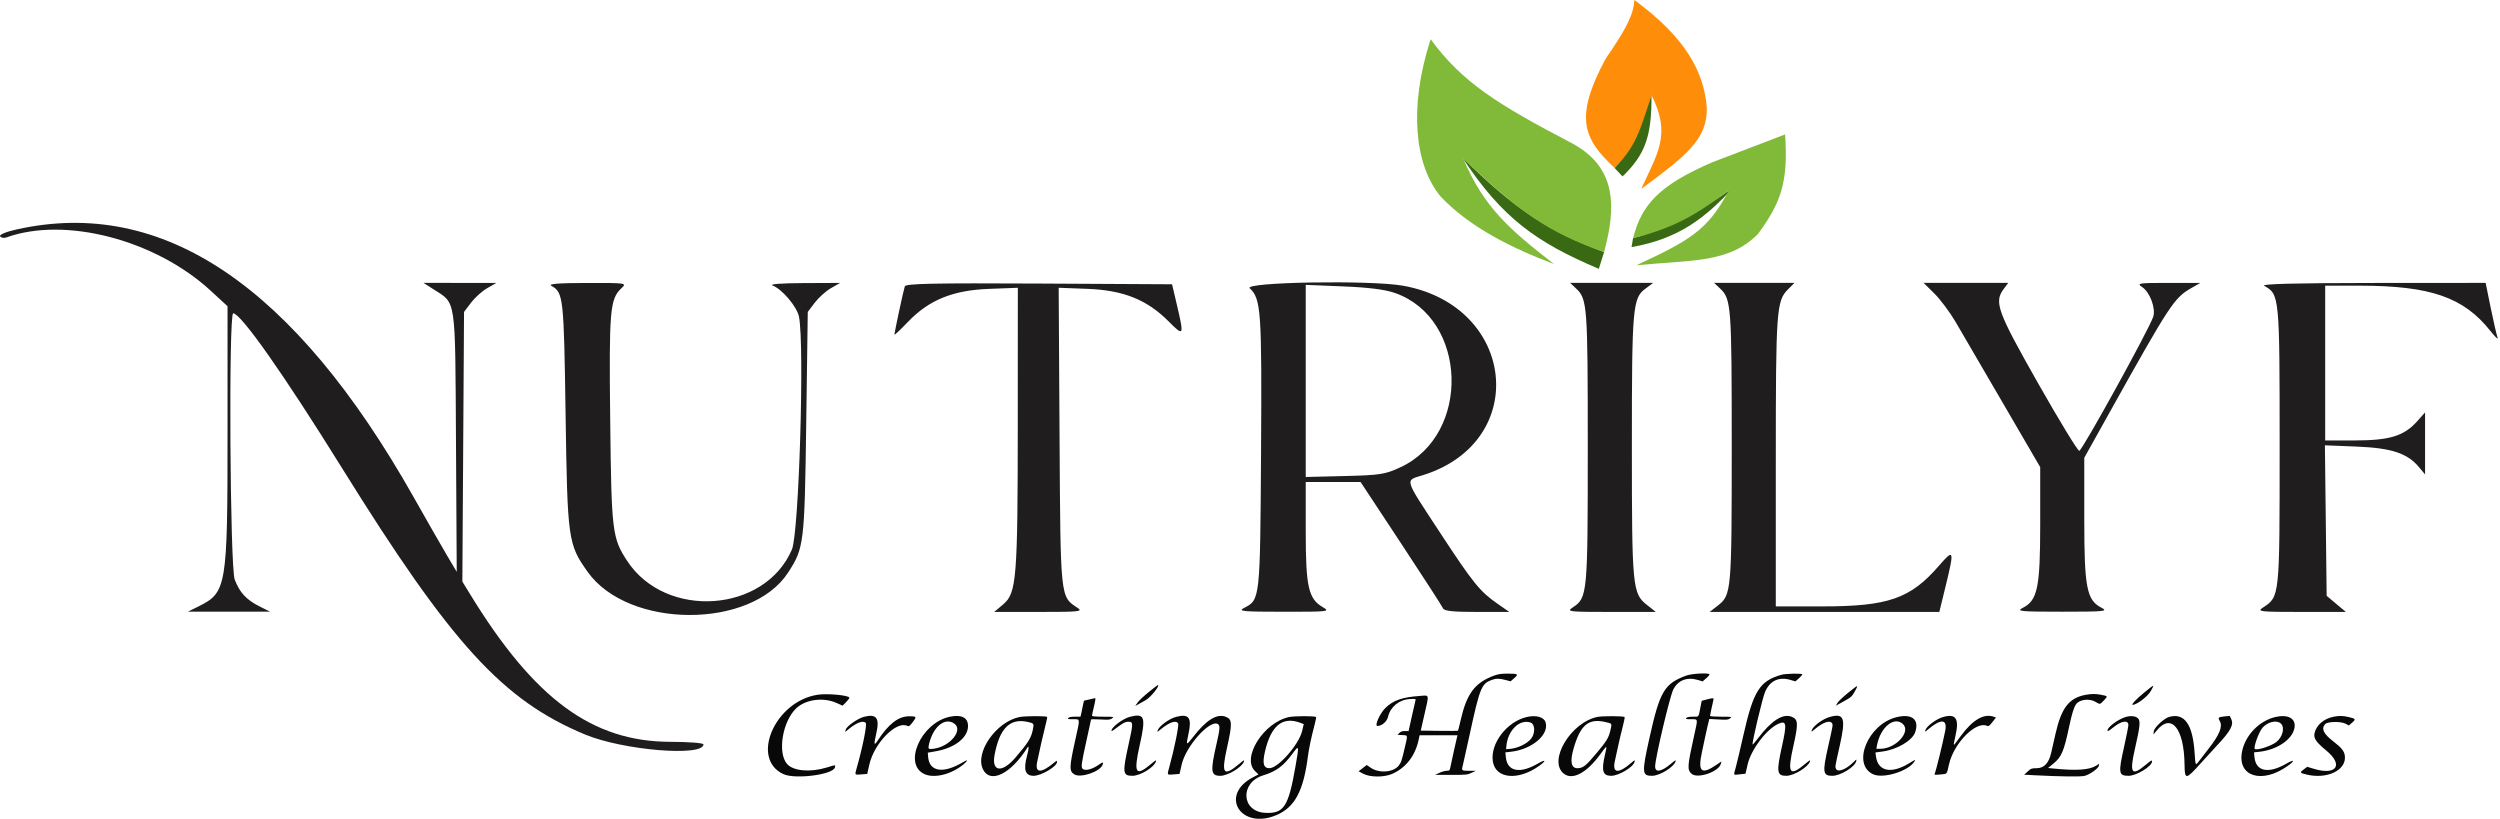 <svg width="1032" height="338" viewBox="0 0 1032 338" fill="none" xmlns="http://www.w3.org/2000/svg">
<path fill-rule="evenodd" clip-rule="evenodd" d="M6.896 94.704C2.523 95.676 -0.387 96.881 0.042 97.532C0.457 98.162 1.599 98.381 2.589 98.025C26.849 89.259 64.119 98.963 86.953 119.988L93.931 126.412V178.611C93.931 242.329 93.56 244.548 81.997 250.301L77.559 252.506H111.511L107.269 250.39C101.739 247.637 98.93 244.623 96.9 239.268C94.928 234.063 94.324 129.336 96.267 129.336C99.425 129.336 117.179 154.586 141.206 193.253C186.35 265.894 207.525 289.097 241.564 303.225C257.216 309.725 290.397 312.471 290.397 307.273C290.397 306.711 284.256 306.239 276.754 306.225C244.497 306.17 220.586 288.583 194.18 245.486L190.861 240.076L191.553 128.761L194.449 124.939C196.042 122.837 199.048 120.146 201.121 118.954L204.898 116.79L174.824 116.776L178.833 119.344C188.417 125.487 187.878 121.885 188.227 182.206L188.54 236.056L184.48 229.207C182.246 225.441 176.076 214.654 170.764 205.238C121.465 117.886 67.175 81.267 6.896 94.704ZM227.622 118.002C232.556 120.714 232.767 122.597 233.473 170.995C234.237 222.879 234.491 224.674 242.576 236.056C259.355 259.683 310.131 259.84 325.361 236.309C331.902 226.201 332.121 224.454 332.805 174.988L333.445 128.761L336.341 124.939C337.935 122.837 340.94 120.146 343.014 118.954L346.79 116.79L331.626 116.858C322.305 116.899 317.429 117.29 318.957 117.872C322.872 119.365 329.006 126.631 329.821 130.733C332.157 142.513 329.807 220.03 326.911 226.817C315.756 252.978 274.854 255.841 258.919 231.577C252.712 222.126 252.399 219.53 251.89 173.276C251.388 128.014 251.773 123.453 256.51 118.995C258.839 116.804 258.7 116.776 242.19 116.81C230.337 116.838 226.123 117.18 227.622 118.002ZM373.509 118.194C372.971 119.735 369.224 137.185 369.224 138.143C369.224 138.451 371.712 136.102 374.761 132.918C383.427 123.844 393.302 119.81 408.24 119.248L420.159 118.796L420.137 175.146C420.108 238.96 419.635 244.822 414.134 249.465L410.416 252.608H428.898C445.991 252.608 447.177 252.471 444.674 250.828C437.674 246.212 437.776 247.184 437.383 180.275L437.019 118.79L448.996 119.242C463.76 119.803 473.525 123.734 482.439 132.699C488.711 139.013 488.842 138.753 485.837 125.912L483.829 117.351L428.92 117.05C385.603 116.817 373.902 117.057 373.509 118.194ZM515.904 119.002C520.582 123.405 520.917 128.302 520.561 186.678C520.182 247.479 520.175 247.568 513.612 250.924C510.854 252.341 512.658 252.519 529.911 252.533C548.633 252.547 549.201 252.478 546.007 250.616C540.127 247.178 539.007 242.219 539.007 219.482V198.958H561.637L578.336 224.27C587.519 238.192 595.312 250.259 595.654 251.095C596.113 252.225 599.664 252.608 609.662 252.608H623.05L618.321 249.328C610.906 244.192 608.17 240.809 594.374 219.763C579.326 196.8 579.828 198.512 587.403 196.143C631.731 182.288 625.83 126.275 579.166 117.94C565.762 115.55 513.175 116.434 515.904 119.002ZM650.628 119.105C655.234 123.44 655.431 126.145 655.431 184.233C655.431 245.472 655.315 246.732 649.231 250.746C646.568 252.499 647.456 252.608 664.956 252.608H683.511L679.815 249.677C673.877 244.972 673.637 242.459 673.637 184.124C673.637 126.652 673.95 123.063 679.291 119.111L682.441 116.776H648.154L650.628 119.105ZM710.056 119.105C714.655 123.44 714.858 126.152 714.858 184.124C714.858 244.322 714.742 245.616 709.059 250.033L705.763 252.595L800.554 252.608L803.188 241.836C806.819 226.934 806.63 226.351 800.416 233.522C788.642 247.13 779.481 250.321 752.231 250.321H733.05V190.109C733.05 128.001 733.319 124.22 738.085 119.447L740.748 116.776H707.582L710.056 119.105ZM798.546 121.207C801.005 123.645 804.934 128.912 807.277 132.911C809.613 136.904 818.432 152.025 826.866 166.503L842.198 192.828V216.414C842.198 242.486 841.099 247.808 835.074 250.883C832.2 252.355 833.8 252.513 851.293 252.513C868.786 252.513 870.387 252.355 867.513 250.883C861.393 247.753 860.389 242.637 860.389 214.483V188.966L870.823 170.276C895.855 125.46 897.477 122.995 904.572 118.92L908.29 116.79L894.989 116.783C882.8 116.776 881.898 116.92 884.278 118.495C887.472 120.598 889.961 127.247 888.855 130.74C887.319 135.63 859.727 185.658 858.33 186.103C857.777 186.274 850.1 173.68 841.266 158.113C824.479 128.508 823.089 124.707 827.106 119.317L828.998 116.776H794.063L798.546 121.207ZM934.667 118.009C940.976 121.467 941.034 122.097 941.034 184.124C941.034 246.904 941.107 246.205 934.107 250.828C931.604 252.471 932.79 252.608 949.883 252.608H968.365L964.399 249.28L960.441 245.945L960.081 214.884L959.721 183.823L972.818 184.35C987.204 184.932 993.746 187.082 998.526 192.801L1001.07 195.842V183.045V170.249L997.784 173.927C992.385 179.967 986.491 181.782 972.265 181.816L959.837 181.836V117.92L974.084 117.927C1003.37 117.947 1017.05 122.707 1028.11 136.712C1030.11 139.246 1031.41 140.417 1030.99 139.321C1030.59 138.225 1029.31 132.699 1028.16 127.049L1026.07 116.776L979.309 116.81C946.95 116.838 933.198 117.208 934.667 118.009ZM575.899 120.961C605.863 131.493 607.319 179.385 578.089 192.897C571.736 195.835 569.779 196.143 555.081 196.506L547.044 196.704L539.007 196.903V117.591L554.469 118.228C565.1 118.659 571.802 119.516 575.899 120.961Z" fill="#1F1D1D"/>
<path fill-rule="evenodd" clip-rule="evenodd" d="M616.782 278.879C608.849 281.792 605.471 286.275 602.98 297.202C602.436 299.581 601.927 301.585 601.847 301.656C601.765 301.727 598.275 301.744 594.091 301.692L586.482 301.598L587.956 295.145C590 286.213 590.188 286.993 586.057 287.284C578.814 287.797 575.129 289.088 571.887 292.255C569.604 294.486 567.295 299.679 568.586 299.679C570.431 299.679 572.536 297.869 572.993 295.888C573.943 291.785 577.557 288.828 581.924 288.579C584.346 288.441 584.501 288.477 584.313 289.119C584.203 289.496 583.516 292.496 582.789 295.787L581.467 301.771H579.951C578.863 301.771 578.216 301.995 577.667 302.556L576.901 303.341L578.891 303.445C581.228 303.571 581.158 303.205 579.908 308.576C578.65 313.989 578.371 314.807 577.36 316.073C575.14 318.855 569.318 319.293 565.855 316.935L564.184 315.796L562.506 317.087L560.827 318.376L562.747 319.402C565.548 320.9 571.35 320.925 574.704 319.454C580.3 317.002 584.177 312.034 585.581 305.521L586.015 303.514H593.844H601.672L601.456 304.299C601.212 305.178 599.084 314.826 598.683 316.853C598.451 318.039 598.31 318.163 597.173 318.178C596.486 318.186 595.131 318.571 594.163 319.033L592.405 319.874H599.048C605.319 319.874 605.788 319.826 607.448 319.033L609.206 318.192L606.374 318.178C603.223 318.159 603.249 318.188 603.924 315.612C604.133 314.809 605.38 309.208 606.69 303.167C610.87 283.924 611.54 282.256 615.737 280.693C617.574 280.007 618.885 280.009 621.491 280.701L623.566 281.25L625.076 279.936C626.972 278.283 626.651 278.067 622.293 278.071C619.724 278.073 618.477 278.258 616.782 278.879ZM696.092 278.879C687.053 282.197 685.163 285.395 680.911 304.558C677.7 319.038 677.779 320.253 681.947 320.253C685.088 320.253 690.937 316.688 691.671 314.326C691.9 313.589 691.61 313.731 689.816 315.242C685.782 318.632 683.241 319.061 683.241 316.353C683.241 313.131 689.259 287.623 690.71 284.687C692.636 280.796 696.425 279.331 700.982 280.716L702.841 281.281L704.355 279.963C705.189 279.237 705.778 278.511 705.668 278.35C705.199 277.672 698.347 278.05 696.092 278.879ZM735.398 278.546C726.355 281.107 723.797 285.185 719.62 303.724C718.328 309.459 716.917 315.401 716.486 316.926C715.555 320.222 715.384 319.956 718.237 319.638L720.553 319.381L721.416 315.589C722.832 309.379 729.346 300.815 734.238 298.733C737.443 297.369 737.658 298.765 735.645 307.846C733.244 318.686 733.46 320.253 737.365 320.253C740.49 320.253 746.414 316.663 747.147 314.326C747.377 313.591 747.086 313.733 745.293 315.242C738.692 320.791 737.726 319.406 740.284 308.048C742.426 298.532 742.318 296.884 739.489 295.838C735.903 294.513 731.285 297.453 725.928 304.475C724.721 306.057 723.624 307.352 723.488 307.352C722.982 307.352 727.539 288.092 728.645 285.556C730.663 280.932 734.391 279.233 739.269 280.716L741.13 281.281L742.644 279.963C743.476 279.237 744.067 278.511 743.955 278.35C743.643 277.9 737.157 278.05 735.398 278.546ZM474.199 285.683C472.145 287.34 470.052 289.316 469.548 290.077L468.632 291.46L469.572 290.914C470.087 290.615 471.588 289.77 472.903 289.037C474.968 287.887 478.723 283.265 478.02 282.739C477.973 282.704 476.252 284.028 474.199 285.683ZM762.933 285.96C760.898 287.598 758.92 289.473 758.538 290.123L757.846 291.31L761.13 289.496C764.157 287.824 764.515 287.502 765.652 285.443C767.284 282.49 767.232 282.501 762.933 285.96ZM885.143 285.88C881.948 288.475 879.608 290.96 880.368 290.96C882.023 290.96 886.561 287.523 887.797 285.332C889.484 282.342 889.513 282.336 885.143 285.88ZM337.479 286.796C319.804 289.546 309.628 313.261 323.414 319.567C328.32 321.812 344.002 319.759 344.64 316.79C344.888 315.642 345.228 315.635 341.192 316.857C334.351 318.925 327.382 318.272 324.865 315.324C320.905 310.691 322.996 297.894 328.597 292.469C332.467 288.721 339.809 287.713 345.308 290.171L347.833 291.301L349.286 289.824C350.085 289.01 350.685 288.188 350.622 287.997C350.289 286.985 341.452 286.177 337.479 286.796ZM861.146 286.79C854.163 288.023 850.965 292.094 848.527 302.857C847.686 306.575 846.868 310.166 846.711 310.838C845.721 315.077 843.769 317.115 840.698 317.115C838.668 317.115 838.396 317.215 837.034 318.46L835.564 319.803L839.788 320.021C850.457 320.573 858.893 320.68 860.525 320.282C862.604 319.774 866.235 317.192 866.413 316.091L866.544 315.282L865.363 316.031C862.491 317.857 857.069 318.221 847.454 317.232L845.428 317.025L847.578 315.271C851.01 312.472 851.962 310.239 854.165 299.853C855.288 294.572 856.106 291.942 857.023 290.682C858.464 288.703 862.564 288.221 865.072 289.74C866.927 290.864 866.842 290.881 868.565 289.039C870.159 287.336 870.183 287.376 867.257 286.794C865.22 286.388 863.422 286.388 861.146 286.79ZM449.803 288.703C448.73 288.968 447.738 289.194 447.602 289.203C447.464 289.211 447.229 289.962 447.082 290.874C446.932 291.785 446.634 293.276 446.418 294.187L446.027 295.844H443.762C442.227 295.844 441.343 296.011 441.013 296.367C440.588 296.821 440.835 296.89 442.895 296.89C445.978 296.89 445.905 296.323 443.952 305.105C441.348 316.803 441.306 318.385 443.558 319.703C446.144 321.216 453.927 318.598 455.11 315.815C455.673 314.497 455.291 314.466 453.568 315.683C450.882 317.581 447.996 318.328 446.95 317.395C446.186 316.713 446.383 315.206 448.437 305.99C449.51 301.167 450.389 297.122 450.389 297.003C450.389 296.882 452.138 296.88 454.276 296.995C457.743 297.183 458.256 297.135 459.06 296.536C459.961 295.867 459.951 295.867 455.371 295.854C452.426 295.848 450.781 295.712 450.781 295.476C450.781 295.275 451.029 294.057 451.336 292.774C452.194 289.173 452.347 288.169 452.04 288.194C451.885 288.207 450.877 288.437 449.803 288.703ZM704.474 288.757L702.458 289.288L702.006 291.607C701.08 296.333 701.441 295.844 698.886 295.844C697.351 295.844 696.464 296.011 696.134 296.367C695.712 296.821 695.956 296.89 698.016 296.89C701.033 296.89 700.935 296.432 699.402 303.341C696.521 316.328 696.422 317.753 698.291 319.42C700.738 321.605 709.54 318.588 710.368 315.282L710.607 314.319L708.743 315.594C702.276 320.017 700.752 318.703 702.597 310.3C703.143 307.814 703.757 304.918 703.961 303.864C704.163 302.809 704.62 300.786 704.971 299.367L705.614 296.79L709.449 296.999C712.862 297.183 713.38 297.133 714.184 296.536C715.082 295.867 715.072 295.867 710.492 295.854C707.967 295.848 705.902 295.704 705.902 295.532C705.902 295.258 706.779 291.115 707.292 288.956C707.512 288.037 707.271 288.021 704.474 288.757ZM356.67 295.896C354.024 296.576 349.403 299.853 349.101 301.265L348.906 302.173L350.128 301.144C353.494 298.309 356.288 297.258 357.371 298.422C357.985 299.083 356.136 308.308 353.609 317.188C352.809 319.992 352.734 319.902 355.65 319.663L357.99 319.473L358.855 315.635C360.84 306.814 369.971 297.47 374.495 299.631C375.205 299.97 375.456 299.8 376.767 298.101C378.511 295.842 378.4 295.664 375.245 295.683C370.803 295.71 366.797 298.825 362.261 305.78C360.803 308.015 360.665 307.343 361.684 302.985C363.217 296.43 361.893 294.555 356.67 295.896ZM392.076 295.873C380.198 298.371 372.643 315.466 381.612 319.55C385.775 321.446 392.922 319.613 397.939 315.365C399.657 313.911 399.545 313.415 397.744 314.503C389.481 319.498 383.614 318.665 383.129 312.428L382.995 310.706L386.387 310.107C394.174 308.735 399.599 304.471 399.599 299.721C399.599 296.214 396.933 294.852 392.076 295.873ZM420.841 295.99C411.139 297.972 402.29 310.746 405.818 317.68C408.849 323.639 417.356 319.41 424.144 308.572C424.817 307.496 424.737 309.08 423.98 311.884C422.379 317.803 423.181 320.257 426.716 320.251C429.81 320.245 436.324 316.401 436.324 314.579C436.324 313.874 436.285 313.88 435.251 314.74C429.763 319.303 427.206 319.247 428.125 314.583C428.847 310.917 430.769 302.466 431.624 299.194C432.072 297.488 432.36 296.024 432.267 295.94C431.779 295.505 423.031 295.543 420.841 295.99ZM466.407 295.907C463.756 296.584 459.297 299.809 458.875 301.355C458.685 302.048 458.934 301.949 460.675 300.635C463.622 298.415 464.508 297.936 465.666 297.936C467.853 297.936 467.863 298.327 465.882 307.283C463.282 319.04 463.432 320.264 467.483 320.247C470.739 320.232 476.412 316.769 477.178 314.326C477.408 313.593 477.103 313.748 475.284 315.275C468.739 320.778 467.849 319.339 470.49 307.521C473.092 295.884 472.549 294.337 466.407 295.907ZM485.57 295.902C482.732 296.631 478.496 299.692 477.933 301.422C477.654 302.276 477.675 302.272 478.962 301.204C482.673 298.129 485.449 297.16 486.33 298.629C486.75 299.328 484.797 309.009 482.727 316.495C481.733 320.084 481.628 319.904 484.579 319.663L486.918 319.473L487.774 315.673C489.478 308.101 499.345 297.001 502.704 298.878C503.726 299.449 503.641 300.711 502.146 307.237C499.586 318.422 499.811 320.253 503.733 320.253C506.855 320.253 512.781 316.663 513.513 314.326C513.745 313.591 513.454 313.733 511.661 315.242C505.076 320.774 504.077 319.567 506.452 308.942C508.778 298.545 508.707 296.892 505.892 295.852C502.284 294.519 497.938 297.225 492.572 304.142C489.633 307.931 489.527 307.866 490.601 302.964C492.066 296.273 490.84 294.553 485.57 295.902ZM532.196 295.988C521.558 298.162 512.252 313.12 518.222 318.45C518.963 319.109 519.518 319.68 519.457 319.715C519.397 319.751 518.478 320.226 517.418 320.768C503.086 328.099 512.078 342.815 526.992 336.435C534.5 333.224 538.091 326.488 539.901 312.237C540.304 309.051 541.34 304.161 542.655 299.229C543.105 297.543 543.382 296.082 543.269 295.982C542.754 295.522 534.458 295.528 532.196 295.988ZM630.303 295.967C622.094 297.859 615.193 306.795 616.226 314.194C617.241 321.437 626.522 322.419 635.284 316.209C638.526 313.911 638.165 313.275 634.741 315.255C627.366 319.51 622.216 318.477 621.62 312.618L621.414 310.58L623.702 310.325C632.425 309.352 639.598 303.238 638.004 298.133C637.34 296.007 634.094 295.095 630.303 295.967ZM659.41 295.946C648.433 298.208 639.009 313.926 645.425 319.274C648.993 322.249 654.875 319.192 660.568 311.407C663.513 307.383 663.489 307.381 662.526 311.551C660.99 318.198 661.595 320.253 665.088 320.253C668.22 320.253 674.286 316.625 674.748 314.474C674.933 313.61 674.863 313.633 673.33 314.96C668.065 319.504 665.501 319.234 666.6 314.25C666.909 312.853 667.531 309.984 667.983 307.875C668.433 305.764 669.265 302.269 669.828 300.108C670.393 297.947 670.756 296.091 670.637 295.984C670.149 295.547 661.485 295.519 659.41 295.946ZM755.244 295.984C752.373 296.813 748.46 299.71 747.902 301.422C747.64 302.23 747.731 302.198 749.128 301.02C752.523 298.154 755.413 297.152 756.252 298.549C756.679 299.265 756.7 299.135 754.653 308.222C752.258 318.864 752.455 320.253 756.374 320.253C759.733 320.253 765.647 316.64 766.243 314.227C766.473 313.29 766.43 313.304 765.073 314.648C761.998 317.686 758.582 318.975 757.893 317.359C757.502 316.437 757.455 316.711 759.51 307.525C762.016 296.327 761.247 294.249 755.244 295.984ZM782.957 296.036C771.109 298.882 764.264 315.531 773.259 319.628C777.49 321.557 787.915 318.293 790.315 314.286C790.826 313.434 790.753 313.461 787.957 315.154C780.659 319.567 775.214 318.406 774.401 312.262L774.183 310.626L777.225 310.206C783.236 309.371 789.445 305.665 790.601 302.225C792.354 297.003 789.281 294.515 782.957 296.036ZM802.127 295.984C799.256 296.813 795.343 299.71 794.785 301.422C794.523 302.23 794.614 302.198 796.011 301.02C801.318 296.541 803.967 296.827 802.969 301.771C801.811 307.498 799.242 317.983 798.665 319.318C798.414 319.902 798.58 319.931 800.887 319.707C803.958 319.408 803.541 319.891 804.567 315.447C806.6 306.661 815.758 297.474 820.313 299.65C820.855 299.907 821.263 299.61 822.46 298.081L823.94 296.191L822.913 295.842C818.895 294.48 814.343 297.137 809.537 303.655C806.431 307.871 806.733 307.498 806.555 307.322C806.476 307.243 806.743 305.764 807.151 304.037C808.885 296.697 807.477 294.44 802.127 295.984ZM876.976 296.141C873.94 297.229 869.993 300.244 869.993 301.47C869.993 302.048 870.436 301.822 872.396 300.238C875.757 297.524 878.589 297.103 878.589 299.319C878.589 299.901 877.796 303.916 876.831 308.241C874.376 319.215 874.54 320.257 878.713 320.251C881.932 320.245 888.354 316.315 888.354 314.351C888.354 313.648 888.038 313.813 885.806 315.675C879.876 320.63 878.971 319.284 881.32 309.007C883.385 299.974 883.626 297.696 882.635 296.605C881.627 295.499 879.297 295.306 876.976 296.141ZM895.396 295.953C893.287 296.551 889.276 300.321 889.069 301.895C888.978 302.594 888.926 303.167 888.955 303.167C888.98 303.167 889.562 302.472 890.244 301.625C896.266 294.141 901.604 300.625 901.779 315.633C901.854 322.013 902.281 321.973 908.519 315.022C910.844 312.434 913.781 309.216 915.047 307.875C920.798 301.776 922.188 299.217 921.055 296.817L920.444 295.522L918.367 295.727C915.725 295.988 915.488 296.204 916.302 297.606C917.612 299.869 916.309 303.142 911.766 308.988C910.453 310.676 908.753 312.886 907.989 313.895C906.238 316.211 906.306 316.322 905.922 310.599C905.136 298.93 901.707 294.157 895.396 295.953ZM939.34 295.967C932.591 297.522 926.754 303.6 925.484 310.396C923.58 320.58 933.733 323.714 944.321 316.209C947.565 313.911 947.202 313.275 943.777 315.255C936.405 319.51 931.253 318.477 930.657 312.618L930.451 310.58L932.741 310.325C940.139 309.501 946.475 305.102 947.195 300.29C947.751 296.58 944.485 294.783 939.34 295.967ZM963.257 295.875C959.139 296.741 956.143 299.365 955.423 302.74C954.992 304.759 956.082 306.347 960.261 309.791C967.561 315.803 964.525 320.22 955.071 317.343L952.439 316.541L951.065 317.552C949.251 318.887 949.307 319.019 951.965 319.684C960.597 321.845 968.703 317.947 967.953 311.997C967.706 310.053 966.619 308.689 963.243 306.09C959.124 302.92 958.114 300.809 959.818 298.932C960.845 297.802 966.342 297.712 968.344 298.794L969.61 299.476L970.984 298.288C972.575 296.911 972.435 296.683 969.579 296.003C967.235 295.446 965.468 295.411 963.257 295.875ZM424.137 297.986C426.873 298.581 426.901 298.629 426.31 301.424C425.616 304.692 424.416 306.603 419.261 312.641C413.675 319.184 409.247 318.688 410.555 311.668C412.604 300.675 416.849 296.4 424.137 297.986ZM536.778 298.373L538.192 298.907L537.517 301.753C536.192 307.36 527.625 317.115 524.024 317.115C521.56 317.115 521.04 315.121 522.202 310.141C524.687 299.487 529.479 295.62 536.778 298.373ZM662.868 298.091C665.564 298.731 665.449 298.518 664.743 301.608C664.075 304.533 663.189 305.975 658.96 311.013C654.607 316.2 653.438 317.115 651.166 317.115C648.543 317.115 648.025 314.369 649.614 308.873C652.423 299.154 655.796 296.411 662.868 298.091ZM393.923 298.687C397.719 301.353 392.247 308.118 385.531 309.063C383.152 309.4 382.981 309.214 383.56 306.91C385.344 299.805 390.119 296.017 393.923 298.687ZM631.824 298.271C633.697 298.907 633.822 302.705 632.04 304.935C630.362 307.04 626.468 308.904 623.252 309.145L621.707 309.258L621.843 307.869C622.467 301.412 627.324 296.744 631.824 298.271ZM785.472 298.832C789.005 301.987 782.605 309.095 776.234 309.095H774.565L774.799 307.787C776.147 300.309 781.806 295.561 785.472 298.832ZM941.489 298.633C943.294 300.244 942.336 304.217 939.63 306.337C937.474 308.028 931.339 309.953 930.765 309.122C930.219 308.333 932.471 302.159 933.925 300.457C936.021 298.003 939.771 297.099 941.489 298.633ZM534.807 316.198C531.863 333.075 530.011 335.929 522.259 335.538C512.385 335.04 511.764 323.053 521.457 320.067C526.851 318.406 529.769 316.244 533.532 311.126C536.288 307.375 536.324 307.507 534.807 316.198Z" fill="#080808"/>
<path d="M662.17 104.044C640.548 96.052 625.529 86.851 603.455 64.739C620.001 90.05 634.289 100.097 659.995 110.98L662.17 104.044Z" fill="#396A13"/>
<path d="M662.743 24.347C649.623 48.846 653.755 57.336 666.519 69.363C674.408 61.748 677.484 54.827 681.742 39.306C690.068 55.686 684.058 63.422 677.5 78L677.952 77.665C695.524 64.637 705.06 57.568 704.555 44.268C703.365 29.694 695.935 15.637 674.689 0C674.244 6.061 671.656 11.37 662.743 24.347Z" fill="#FE8E0A"/>
<path d="M681.742 39.306C676.589 55.184 675.184 60.262 666.519 69.363L669.781 72.831C679.199 63.734 681.836 56.201 681.742 39.306Z" fill="#396A13"/>
<path d="M715.448 77.455C701.607 87.297 689.148 94.326 674.13 98.264L673.5 102C693.232 98.557 704.135 89.743 715.448 77.455Z" fill="#396A13"/>
<path d="M648.507 58.927C618.154 43.054 603.498 33.905 590.573 16.185C581.377 44.479 584.038 68.287 594.652 81.078C606.691 93.87 624.3 102.524 641.5 109C623.147 94.795 612.443 85.49 603.983 65.331C626.622 87.186 639.206 96.05 662.17 104.044C667.167 85.507 667.584 68.904 648.507 58.927Z" fill="#81BA38"/>
<path d="M706.83 66.987C684.641 76.567 677.596 84.685 674.13 98.356C691.106 93.928 699.123 89.336 713.623 78.684C704.921 95.343 696.824 99.541 675.5 109.5C698.229 107.28 713.859 108.725 725.762 96.492C735.109 83.757 738.256 75.281 736.889 55.49L706.83 66.987Z" fill="#81BA38"/>
</svg>
